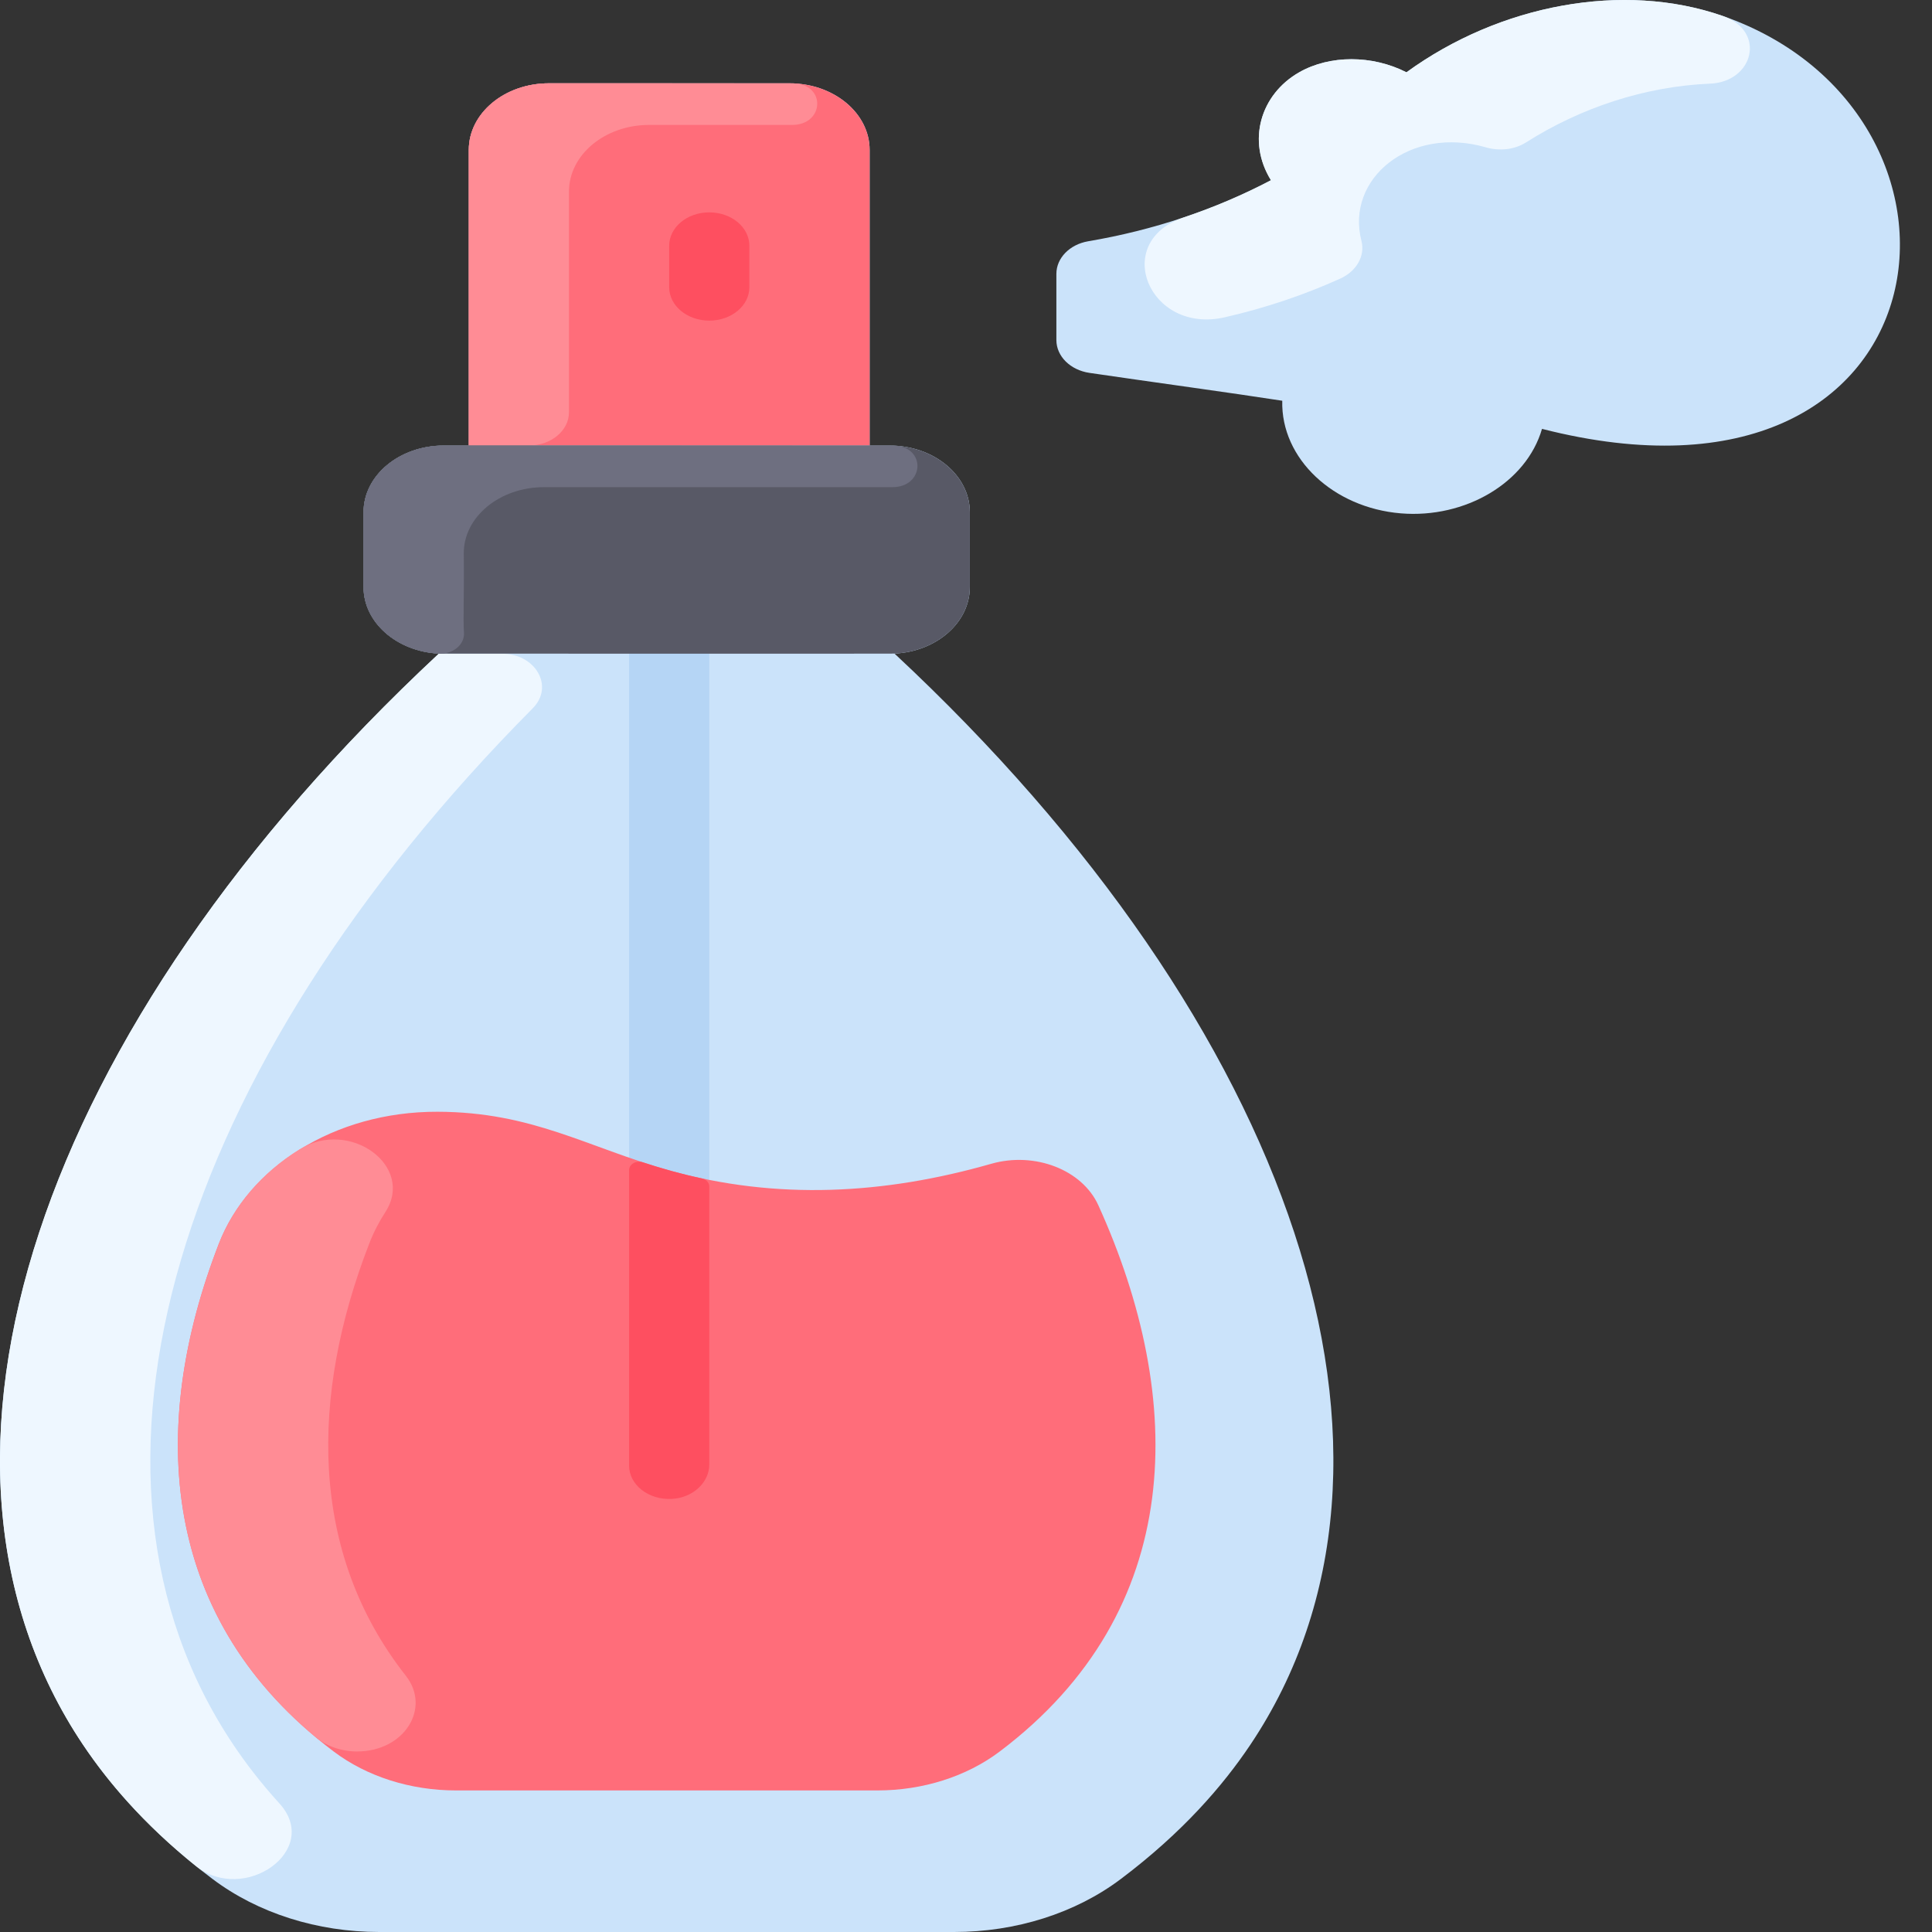 <svg width="59" height="59" viewBox="0 0 59 59" fill="none" xmlns="http://www.w3.org/2000/svg">
<rect x="0" y="0" width="59" height="59" fill="#333333" stroke="none"/>
<path d="M27.322 19.964V19.96C28.604 19.894 29.617 19.01 29.617 17.929V15.64C29.617 14.516 28.522 13.606 27.169 13.606H26.557V4.578C26.557 3.454 25.461 2.544 24.109 2.544H16.764C15.411 2.544 14.316 3.454 14.316 4.578V13.606H13.55C12.198 13.606 11.102 14.516 11.102 15.64V17.929C11.102 19.01 12.115 19.894 13.398 19.96V19.964C1.168 31.363 -3.289 44.588 2.533 53.278C3.37 54.528 4.605 55.96 6.484 57.376C7.877 58.428 9.699 59 11.581 59H29.138C31.02 59 32.843 58.428 34.235 57.376C36.114 55.96 37.349 54.528 38.186 53.278C44.008 44.589 39.551 31.363 27.322 19.964Z" fill="#CBE3FA"/>
<path d="M26.557 4.578V13.606H14.316V4.578C14.316 3.454 15.411 2.544 16.764 2.544H24.109C25.461 2.544 26.557 3.454 26.557 4.578Z" fill="#FF6D7A"/>
<path d="M52.609 0.487C61.229 3.49 59.665 16.307 47.09 13.097C46.614 14.74 44.749 15.839 42.78 15.677C40.72 15.508 39.112 14.007 39.158 12.238C37.622 11.999 35.123 11.66 33.269 11.387C32.685 11.301 32.26 10.879 32.26 10.385V8.363C32.26 7.882 32.664 7.465 33.231 7.368C35.223 7.03 37.103 6.403 38.813 5.504C38.068 4.303 38.494 2.881 39.675 2.208C40.61 1.675 41.904 1.675 42.951 2.208C45.806 0.131 49.575 -0.569 52.609 0.487Z" fill="#CBE3FA"/>
<path d="M21.66 9.791C20.984 9.791 20.436 9.336 20.436 8.774V7.503C20.436 6.941 20.984 6.485 21.66 6.485C22.336 6.485 22.884 6.941 22.884 7.503V8.774C22.884 9.336 22.336 9.791 21.66 9.791Z" fill="#FE4F60"/>
<path d="M20.436 45.776C19.76 45.776 19.212 45.321 19.212 44.759V19.964C19.212 19.402 19.76 18.946 20.436 18.946C21.112 18.946 21.66 19.402 21.66 19.964V44.759C21.66 45.321 21.112 45.776 20.436 45.776Z" fill="#B5D5F5"/>
<path d="M20.436 35.741C23.723 36.659 27.006 36.474 30.271 35.54C31.596 35.162 33.048 35.718 33.542 36.808C36.233 42.744 36.23 49.188 30.531 53.487C29.512 54.257 28.174 54.677 26.794 54.677H13.925C12.545 54.677 11.208 54.257 10.189 53.487C4.885 49.485 4.499 43.612 6.683 37.981C7.581 35.667 10.185 33.943 13.359 33.951C16.267 33.958 17.915 35.033 20.436 35.741Z" fill="#FF6D7A"/>
<path d="M21.66 36.232V44.724C21.66 45.266 21.168 45.739 20.517 45.774C19.804 45.812 19.212 45.343 19.212 44.759V35.731C19.212 35.552 19.429 35.429 19.63 35.495C20.225 35.69 20.805 35.853 21.428 35.986C21.564 36.015 21.66 36.115 21.66 36.232Z" fill="#FE4F60"/>
<path d="M5.971 56.977C4.377 55.692 3.292 54.41 2.533 53.278C-3.289 44.588 1.168 31.363 13.398 19.964V19.96C13.5 19.965 13.396 19.964 15.327 19.963C16.361 19.963 16.929 20.964 16.271 21.628C5.352 32.63 1.583 45.008 7.124 53.278C7.504 53.846 7.966 54.451 8.534 55.075C9.831 56.503 7.453 58.17 5.971 56.977Z" fill="#EEF7FF"/>
<path d="M10.904 53.487C10.426 53.487 9.969 53.326 9.632 53.045C4.848 49.059 4.588 43.382 6.683 37.982C7.133 36.822 7.99 35.816 9.148 35.099C10.681 34.151 12.675 35.611 11.771 37.01C11.572 37.317 11.405 37.642 11.274 37.982C9.482 42.601 9.417 47.391 12.393 51.174C13.171 52.163 12.351 53.487 10.904 53.487Z" fill="#FF8C95"/>
<path d="M24.192 3.815H19.824C18.472 3.815 17.376 4.726 17.376 5.85V12.589C17.376 13.15 16.828 13.606 16.152 13.606H14.316V4.578C14.316 3.454 15.412 2.544 16.764 2.544C16.764 2.544 24.211 2.545 24.262 2.548C25.233 2.597 25.165 3.815 24.192 3.815Z" fill="#FF8C95"/>
<path d="M29.617 15.64V17.929C29.617 19.01 28.604 19.895 27.322 19.96C27.177 19.967 13.416 19.961 13.398 19.96C12.115 19.895 11.102 19.01 11.102 17.929V15.64C11.102 14.516 12.198 13.606 13.551 13.606H27.169C28.522 13.606 29.617 14.516 29.617 15.64Z" fill="#585966"/>
<path d="M27.322 13.61C28.294 13.66 28.225 14.877 27.252 14.877H16.611C15.258 14.877 14.15 15.788 14.163 16.912C14.178 18.264 14.138 18.888 14.169 19.316C14.195 19.673 13.849 19.983 13.398 19.96C12.115 19.895 11.102 19.01 11.102 17.929V15.64C11.102 14.517 12.198 13.606 13.551 13.606C13.551 13.606 27.271 13.607 27.322 13.61Z" fill="#6E6F80"/>
<path d="M36.148 6.64C37.073 6.33 37.964 5.95 38.813 5.504C38.068 4.303 38.494 2.88 39.675 2.208C40.61 1.675 41.904 1.675 42.951 2.208C45.806 0.131 49.575 -0.569 52.609 0.487C53.95 0.954 53.553 2.501 52.219 2.555C50.233 2.637 48.264 3.292 46.601 4.35C46.251 4.573 45.789 4.62 45.373 4.499C43.058 3.83 41.086 5.454 41.576 7.356C41.694 7.814 41.426 8.283 40.931 8.507C39.814 9.012 38.634 9.408 37.405 9.689C35.086 10.22 33.921 7.386 36.148 6.64Z" fill="#EEF7FF"/>
</svg>

